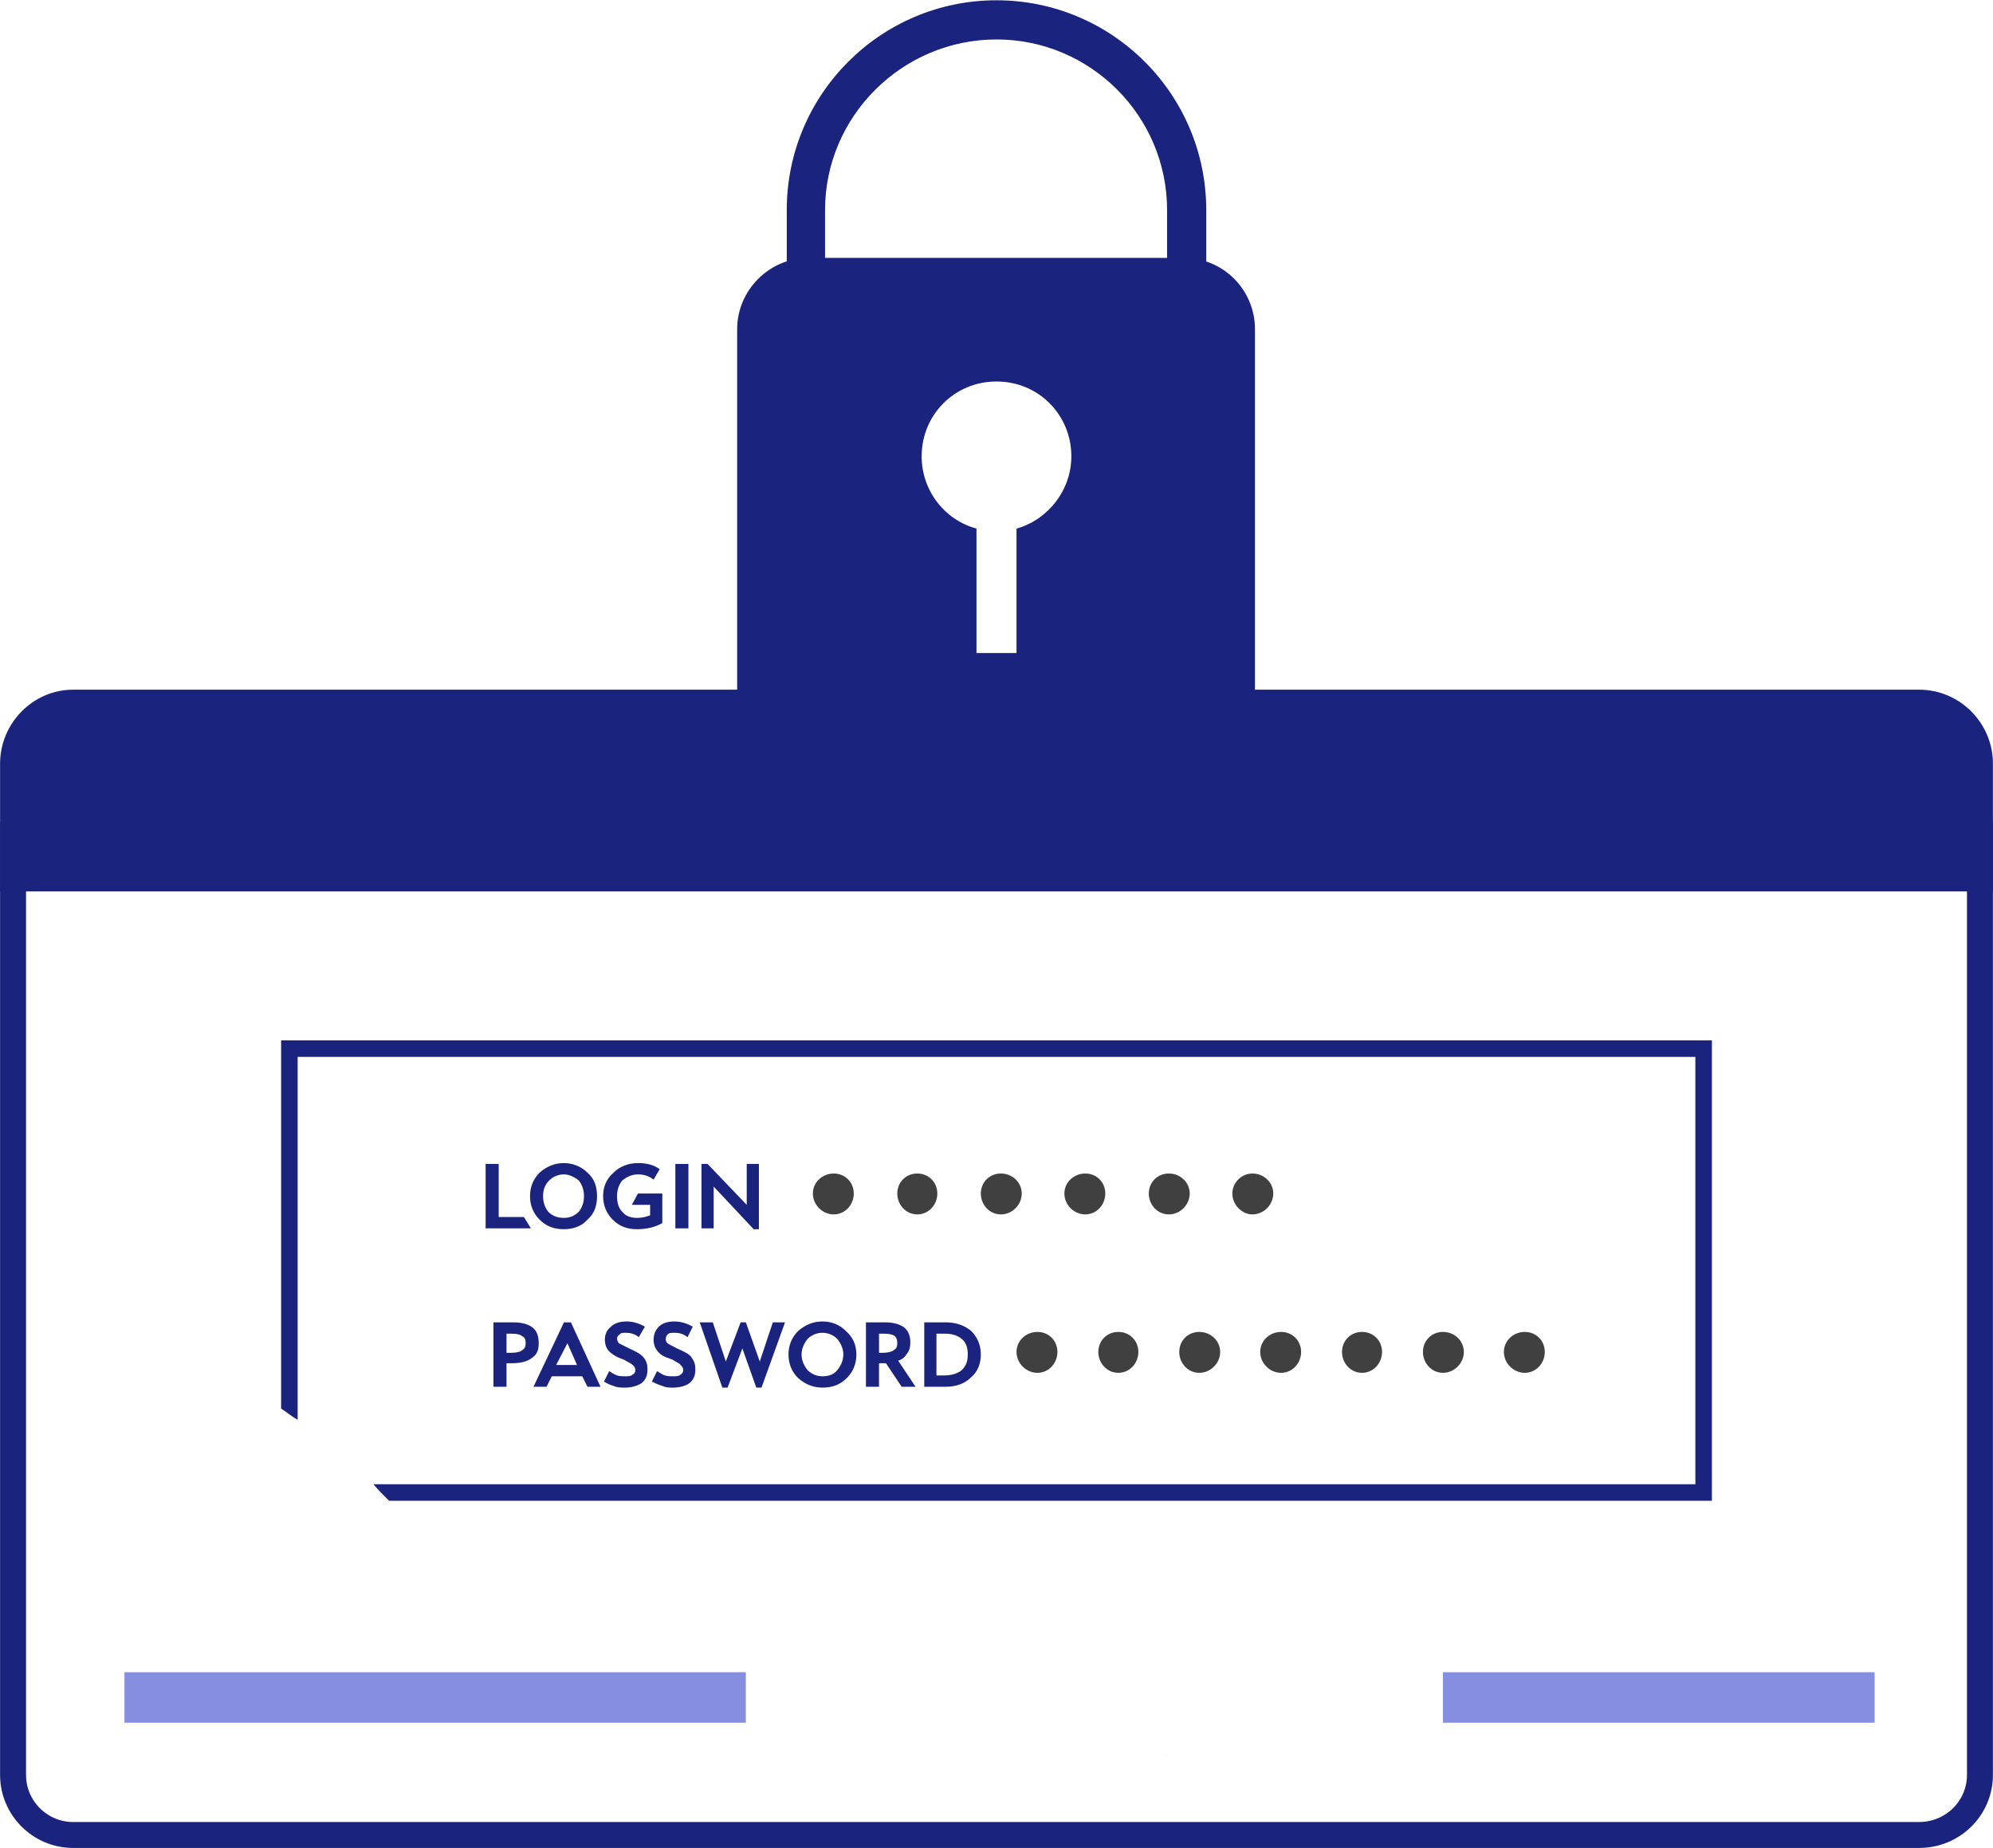 <?xml version="1.0" encoding="UTF-8"?>
<!DOCTYPE svg PUBLIC "-//W3C//DTD SVG 1.1//EN" "http://www.w3.org/Graphics/SVG/1.1/DTD/svg11.dtd">
<!-- Creator: CorelDRAW X8 -->
<svg xmlns="http://www.w3.org/2000/svg" xml:space="preserve" width="3.235in" height="3in" version="1.1" style="shape-rendering:geometricPrecision; text-rendering:geometricPrecision; image-rendering:optimizeQuality; fill-rule:evenodd; clip-rule:evenodd"
viewBox="0 0 2290 2123"
 xmlns:xlink="http://www.w3.org/1999/xlink">
 <defs>
  <style type="text/css">
   <![CDATA[
    .str1 {stroke:#1A237E;stroke-width:29.813}
    .str0 {stroke:#1A237E;stroke-width:29.813}
    .fil1 {fill:none;fill-rule:nonzero}
    .fil2 {fill:#1A237E}
    .fil5 {fill:#1A237E;fill-rule:nonzero}
    .fil0 {fill:#323657;fill-rule:nonzero}
    .fil3 {fill:#404040;fill-rule:nonzero}
    .fil4 {fill:#868EE0;fill-rule:nonzero}
   ]]>
  </style>
 </defs>
 <g id="Layer_x0020_1">
  <g id="_2490586465648">
   <path class="fil0" d="M1340 2015l0 0c1,0 1,1 0,0z"/>
   <path class="fil1 str0" d="M2205 2108l-2121 0c-38,0 -69,-31 -69,-69l0 -1080 2260 0 0 1080c0,38 -31,69 -70,69z"/>
   <path class="fil2 str1" d="M2275 1009l-2260 0 0 -132c0,-38 31,-70 69,-70l2121 0c39,0 70,32 70,70l0 132z"/>
   <path class="fil3" d="M981 1371c0,13 -10,24 -23,24 -13,0 -24,-11 -24,-24 0,-13 11,-23 24,-23 13,0 23,10 23,23z"/>
   <path class="fil3" d="M1077 1371c0,13 -10,24 -23,24 -13,0 -23,-11 -23,-24 0,-13 10,-23 23,-23 13,0 23,10 23,23z"/>
   <path class="fil3" d="M1174 1371c0,13 -11,24 -24,24 -13,0 -23,-11 -23,-24 0,-13 10,-23 23,-23 13,0 24,10 24,23z"/>
   <path class="fil3" d="M1270 1371c0,13 -10,24 -23,24 -13,0 -24,-11 -24,-24 0,-13 11,-23 24,-23 13,0 23,10 23,23z"/>
   <path class="fil3" d="M1367 1371c0,13 -11,24 -24,24 -13,0 -23,-11 -23,-24 0,-13 10,-23 23,-23 13,0 24,10 24,23z"/>
   <path class="fil3" d="M1463 1371c0,13 -11,24 -24,24 -12,0 -23,-11 -23,-24 0,-13 11,-23 23,-23 13,0 24,10 24,23z"/>
   <path class="fil3" d="M1215 1553c0,13 -10,24 -23,24 -13,0 -24,-11 -24,-24 0,-13 11,-23 24,-23 13,0 23,10 23,23z"/>
   <path class="fil3" d="M1308 1553c0,13 -10,24 -23,24 -13,0 -23,-11 -23,-24 0,-13 10,-23 23,-23 13,0 23,10 23,23z"/>
   <path class="fil3" d="M1402 1553c0,13 -11,24 -24,24 -13,0 -23,-11 -23,-24 0,-13 10,-23 23,-23 13,0 24,10 24,23z"/>
   <path class="fil3" d="M1495 1553c0,13 -10,24 -23,24 -13,0 -24,-11 -24,-24 0,-13 11,-23 24,-23 13,0 23,10 23,23z"/>
   <path class="fil3" d="M1588 1553c0,13 -10,24 -23,24 -13,0 -23,-11 -23,-24 0,-13 10,-23 23,-23 13,0 23,10 23,23z"/>
   <path class="fil3" d="M1682 1553c0,13 -11,24 -24,24 -13,0 -23,-11 -23,-24 0,-13 10,-23 23,-23 13,0 24,10 24,23z"/>
   <path class="fil3" d="M1775 1553c0,13 -10,24 -23,24 -13,0 -24,-11 -24,-24 0,-13 11,-23 24,-23 13,0 23,10 23,23z"/>
   <path class="fil2" d="M1967 1724l-1520 0c-6,-6 -12,-12 -18,-19l1519 0 0 -491 -1606 0 0 417c-7,-4 -13,-9 -19,-13l0 -423 1644 0 0 529z"/>
   <polygon class="fil4" points="143,1979 857,1979 857,1921 143,1921 "/>
   <polygon class="fil4" points="1658,1979 2154,1979 2154,1921 1658,1921 "/>
   <path class="fil2" d="M1145 0c133,0 241,108 241,241l0 103 -45 0 0 -103c0,-108 -88,-196 -196,-196 -108,0 -197,88 -197,196l0 103 -44 0 0 -103c0,-133 108,-241 241,-241z"/>
   <path class="fil2" d="M1168 607l0 143 -46 0 0 -143c-37,-10 -63,-44 -63,-83 0,-48 38,-86 86,-86 48,0 86,38 86,86 0,39 -27,73 -63,83zm192 -311l-431 0c-45,0 -82,37 -82,82l0 431c0,46 37,82 82,82l431 0c46,0 82,-36 82,-82l0 -431c0,-45 -36,-82 -82,-82z"/>
   <polygon class="fil5" points="610,1411 558,1411 558,1337 573,1337 573,1398 602,1398 "/>
   <path id="1" class="fil5" d="M648 1336c10,0 20,4 27,11 8,7 11,16 11,27 0,11 -3,20 -11,27 -7,8 -17,11 -27,11 -11,0 -20,-3 -28,-11 -7,-7 -11,-16 -11,-27 0,-11 4,-20 11,-27 8,-7 17,-11 28,-11zm0 63c6,0 12,-2 17,-7 4,-5 6,-11 6,-18 0,-7 -2,-13 -6,-18 -5,-4 -11,-7 -17,-7 -7,0 -13,3 -17,7 -5,5 -7,11 -7,18 0,7 2,13 6,18 5,5 11,7 18,7z"/>
   <path id="2" class="fil5" d="M761 1405c-9,5 -19,7 -29,7 -11,0 -20,-3 -28,-11 -7,-7 -11,-16 -11,-27 0,-11 4,-20 12,-27 7,-7 17,-11 28,-11 10,0 18,2 25,7l-7 12c-5,-4 -11,-6 -18,-6 -7,0 -13,3 -18,7 -4,5 -6,11 -6,18 0,8 2,14 6,18 4,5 10,7 17,7 5,0 10,-1 15,-3l0 -12 -21 0 7 -13 28 0 0 34z"/>
   <polygon id="3" class="fil5" points="791,1411 776,1411 776,1337 791,1337 "/>
   <polygon id="4" class="fil5" points="872,1412 866,1412 820,1363 820,1411 806,1411 806,1337 813,1337 858,1384 858,1337 872,1337 "/>
   <path class="fil5" d="M567 1519l23 0c9,0 17,2 22,6 5,4 7,10 7,18 0,8 -2,13 -8,17 -5,4 -13,6 -23,6l-6 0 0 27 -15 0 0 -74zm15 35l5 0c6,0 11,-1 13,-3 3,-2 4,-4 4,-8 0,-4 -1,-7 -4,-8 -2,-2 -6,-3 -13,-3l-5 0 0 22z"/>
   <path id="1" class="fil5" d="M690 1593l-15 0 -6 -12 -35 0 -6 12 -15 0 35 -74 8 0 34 74zm-27 -25l-11 -25 -13 25 24 0z"/>
   <path id="2" class="fil5" d="M734 1536c-5,-4 -10,-5 -15,-5 -3,0 -6,0 -7,2 -2,1 -3,3 -3,5 0,2 1,3 2,5 2,1 6,3 12,6 9,4 14,7 17,11 3,4 4,8 4,13 0,7 -2,12 -7,16 -5,3 -11,5 -19,5 -5,0 -9,0 -13,-2 -4,-1 -8,-3 -11,-5l6 -12c3,2 6,4 9,5 3,1 6,1 9,1 4,0 7,0 9,-2 2,-1 3,-3 3,-5 0,-3 -1,-4 -3,-6 -2,-2 -5,-3 -10,-6 -5,-2 -8,-3 -11,-5 -3,-2 -6,-4 -8,-7 -2,-3 -3,-7 -3,-11 0,-6 2,-11 7,-15 4,-4 10,-6 18,-6 7,0 14,2 21,6l-7 12z"/>
   <path id="3" class="fil5" d="M790 1536c-5,-4 -10,-5 -15,-5 -4,0 -6,0 -8,2 -1,1 -2,3 -2,5 0,2 0,3 2,5 1,1 5,3 11,6 9,4 15,7 17,11 3,4 4,8 4,13 0,7 -2,12 -7,16 -4,3 -11,5 -19,5 -4,0 -8,0 -12,-2 -4,-1 -8,-3 -12,-5l6 -12c3,2 6,4 9,5 3,1 6,1 9,1 4,0 7,0 9,-2 2,-1 3,-3 3,-5 0,-3 -1,-4 -3,-6 -1,-2 -5,-3 -9,-6 -5,-2 -9,-3 -12,-5 -3,-2 -5,-4 -7,-7 -2,-3 -3,-7 -3,-11 0,-6 2,-11 6,-15 4,-4 10,-6 18,-6 7,0 14,2 21,6l-6 12z"/>
   <polygon id="4" class="fil5" points="902,1519 875,1594 869,1594 853,1549 836,1594 830,1594 804,1519 819,1519 834,1564 851,1519 857,1519 873,1564 888,1519 "/>
   <path id="5" class="fil5" d="M945 1518c11,0 20,4 27,11 8,7 12,16 12,27 0,11 -4,20 -11,27 -8,8 -17,11 -28,11 -11,0 -20,-4 -28,-11 -7,-7 -11,-16 -11,-27 0,-11 4,-20 11,-27 8,-7 17,-11 28,-11zm0 63c7,0 13,-2 17,-7 4,-5 7,-11 7,-18 0,-7 -3,-13 -7,-18 -4,-4 -10,-7 -17,-7 -7,0 -13,3 -17,7 -4,5 -7,11 -7,18 0,7 3,13 7,18 4,4 10,7 17,7z"/>
   <path id="6" class="fil5" d="M1052 1593l-16 0 -18 -27 -8 0 0 27 -15 0 0 -74 22 0c9,0 17,2 22,6 5,4 7,10 7,17 0,5 -1,10 -4,13 -2,4 -6,7 -10,8l20 30zm-42 -39l4 0c6,0 10,-1 13,-3 3,-2 4,-4 4,-8 0,-4 -1,-7 -4,-9 -2,-1 -6,-2 -11,-2l-6 0 0 22z"/>
   <path id="7" class="fil5" d="M1062 1519l25 0c12,0 22,4 29,10 7,7 11,16 11,27 0,11 -4,20 -11,26 -7,7 -17,11 -29,11l-25 0 0 -74zm14 61l9 0c8,0 15,-2 20,-6 5,-5 7,-10 7,-18 0,-8 -2,-14 -7,-18 -5,-4 -11,-6 -20,-6l-9 0 0 48z"/>
  </g>
 </g>
</svg>
